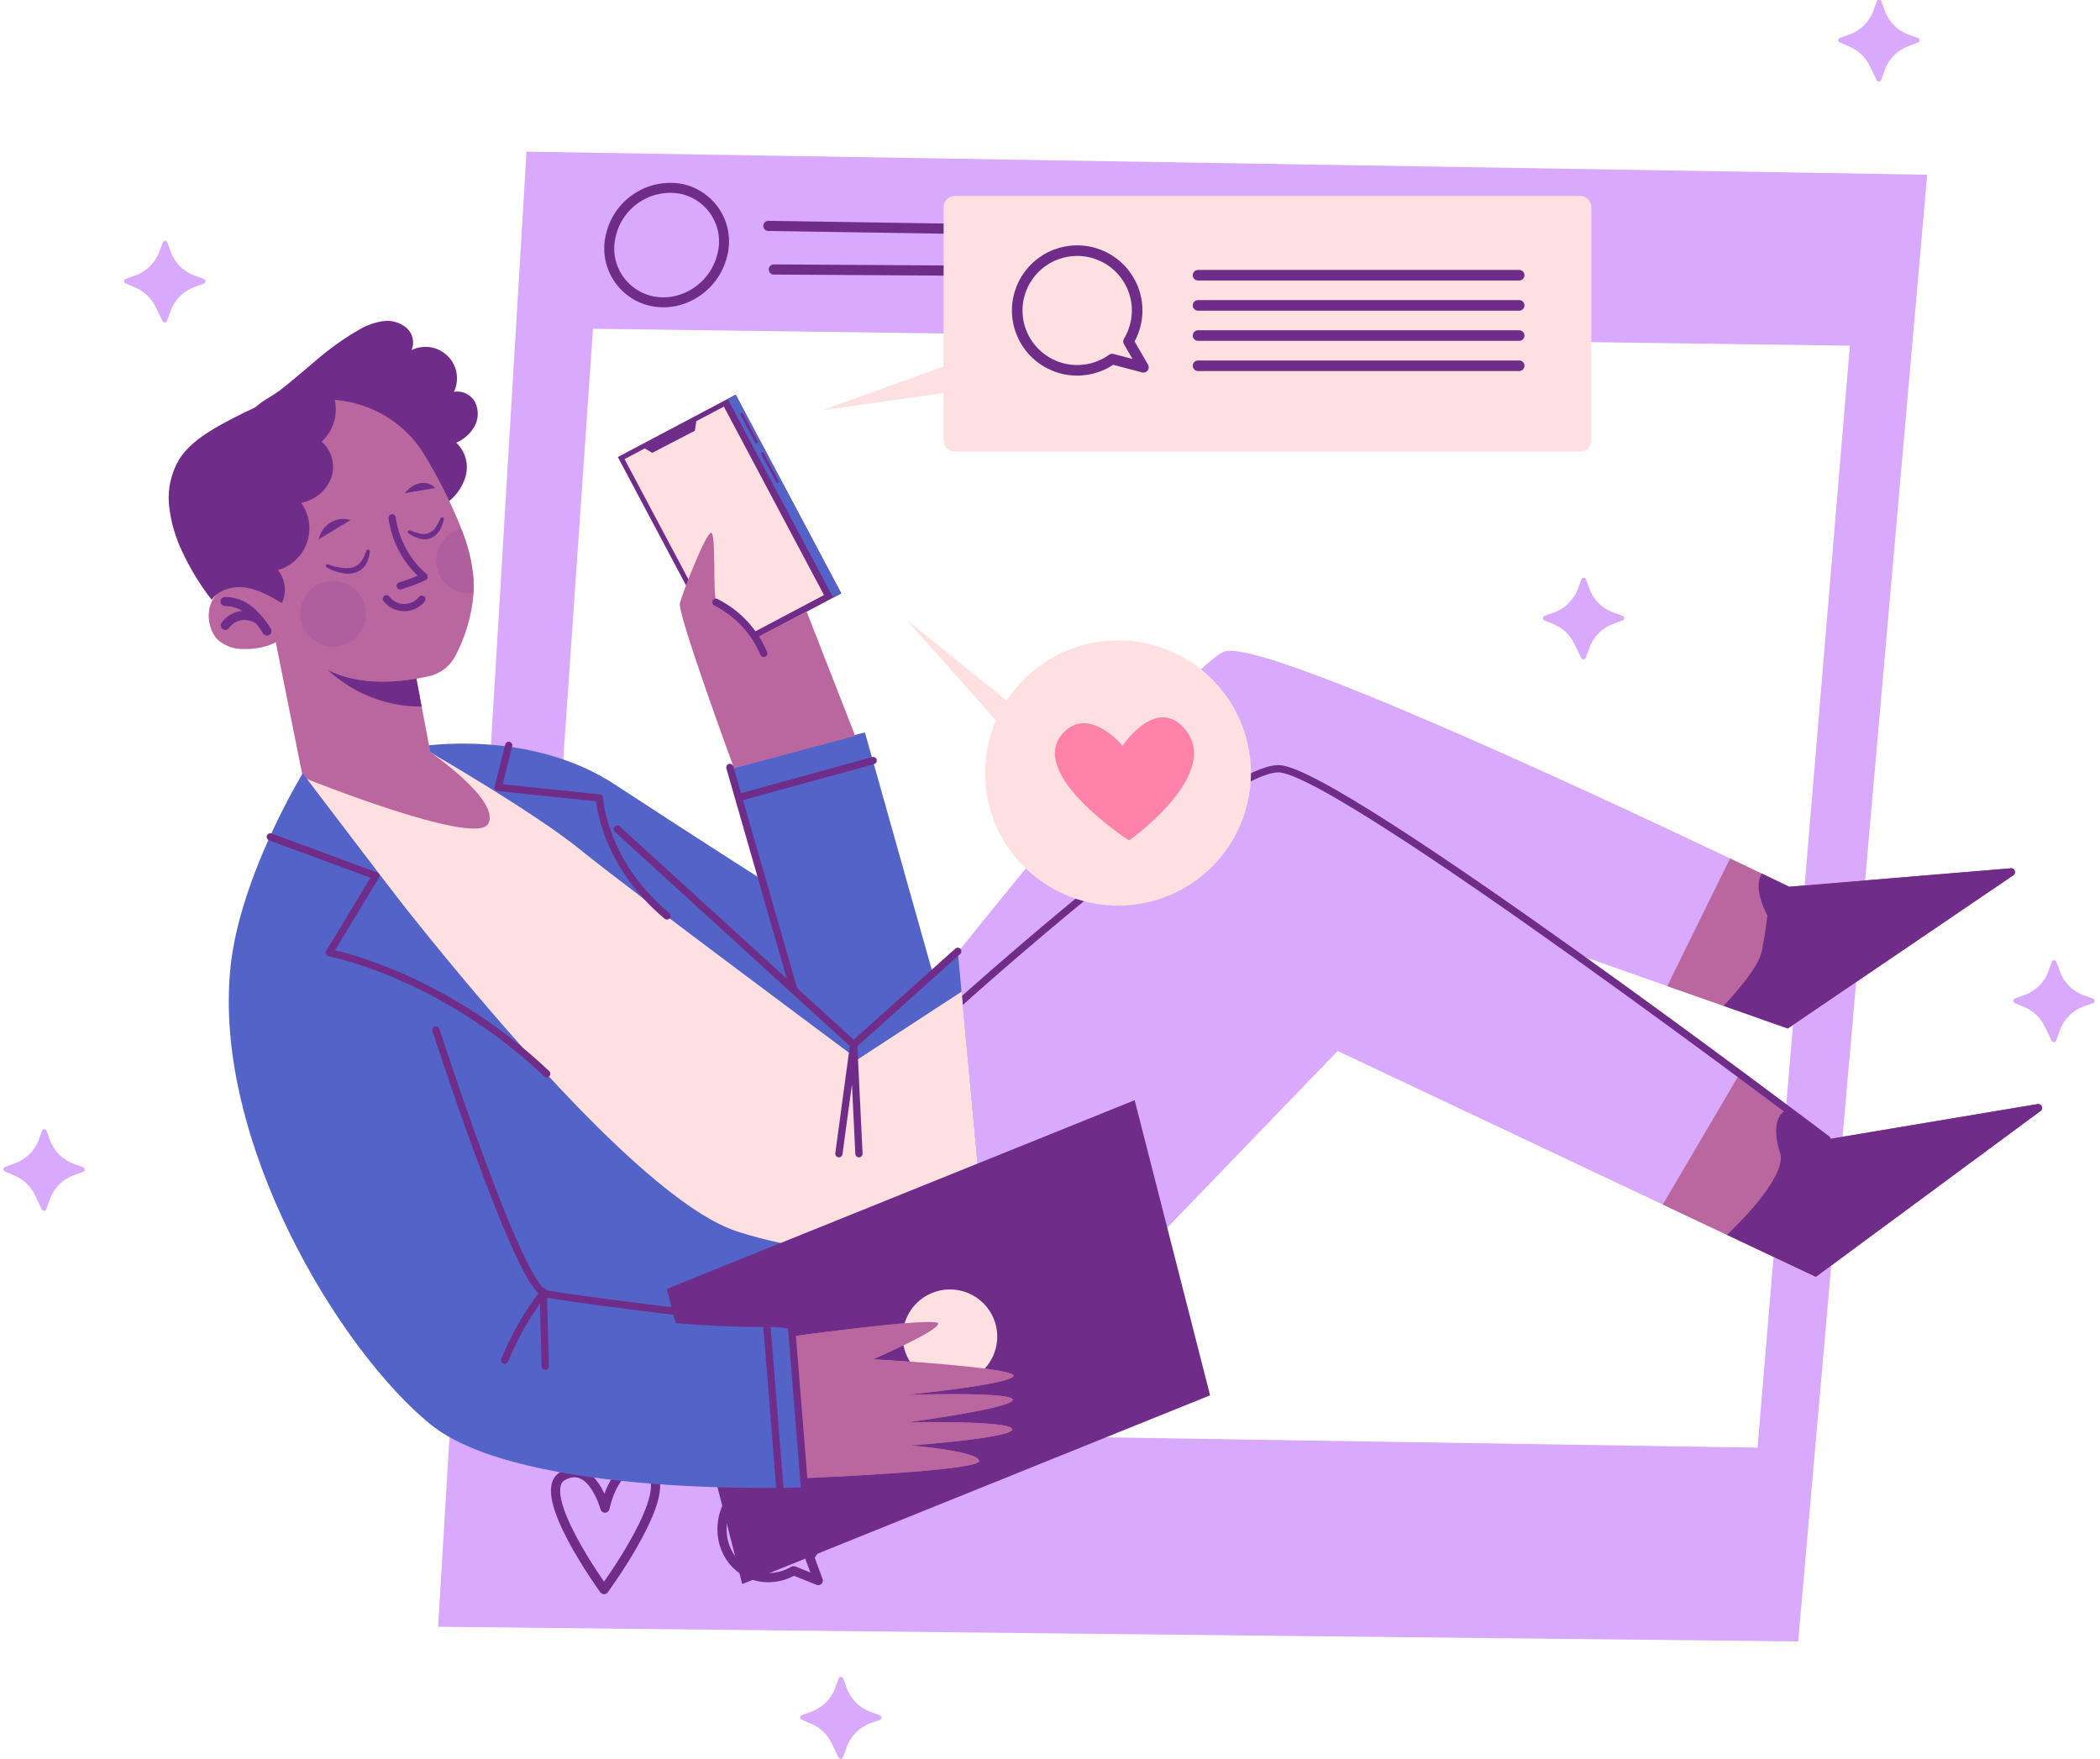<svg width="240" height="201" viewBox="0 0 240 201" fill="none" xmlns="http://www.w3.org/2000/svg">
<g clip-path="url(#clip0_5_2609)">
<path d="M60.175 17.332L50.07 185.909L205.506 187.589L220.248 19.969L60.175 17.332ZM200.863 165.445L59.099 163.199L67.771 37.571L211.414 39.503L200.863 165.445Z" fill="#D8A9FC"/>
<path d="M69.136 172.349C69.136 172.349 67.654 166.818 64.304 168.687C60.954 170.556 69.032 181.666 69.032 181.666C69.032 181.666 77.664 169.927 74.035 168.022C70.406 166.117 69.136 172.349 69.136 172.349Z" stroke="#6F2C88" stroke-width="1.05" stroke-linecap="round" stroke-linejoin="round"/>
<path d="M93.514 180.631L92.519 177.936C93.258 177.008 93.725 175.895 93.87 174.719C94.248 171.462 92.019 168.681 88.89 168.501C85.76 168.322 82.924 170.824 82.554 174.077C82.185 177.329 84.409 180.115 87.507 180.29C88.626 180.348 89.736 180.076 90.7 179.508L93.514 180.631Z" stroke="#6F2C88" stroke-width="1.05" stroke-linecap="round" stroke-linejoin="round"/>
<path d="M82.532 29.203C81.654 32.765 78.105 35.106 74.607 34.437C73.777 34.274 72.989 33.943 72.293 33.464C71.597 32.984 71.007 32.368 70.559 31.651C70.112 30.935 69.817 30.135 69.693 29.3C69.569 28.465 69.618 27.614 69.838 26.799C70.25 25.086 71.299 23.594 72.771 22.622C74.244 21.651 76.031 21.273 77.772 21.565C78.603 21.726 79.391 22.057 80.087 22.536C80.784 23.015 81.374 23.632 81.821 24.349C82.267 25.065 82.561 25.866 82.683 26.702C82.806 27.537 82.754 28.388 82.532 29.203Z" stroke="#6F2C88" stroke-width="1.14" stroke-linecap="round" stroke-linejoin="round"/>
<path d="M87.814 25.816L149.382 26.769" stroke="#6F2C88" stroke-width="1.16" stroke-linecap="round" stroke-linejoin="round"/>
<path d="M88.435 30.797L124.233 31.017" stroke="#6F2C88" stroke-width="1.16" stroke-linecap="round" stroke-linejoin="round"/>
<path d="M233.099 127.043L207.528 145.921L190.034 137.659L152.876 120.106L112.048 162.445L106.244 112.886C106.244 112.886 134.896 76.559 139.881 74.479C143.821 72.826 181.942 90.599 197.698 98.097C201.858 100.078 204.452 101.34 204.452 101.34L229.668 99.242C229.725 99.222 229.785 99.213 229.844 99.217C229.904 99.22 229.963 99.234 230.017 99.26C230.071 99.286 230.12 99.322 230.16 99.366C230.2 99.41 230.231 99.462 230.251 99.519C230.272 99.575 230.28 99.635 230.277 99.695C230.274 99.754 230.259 99.813 230.234 99.867C230.208 99.921 230.172 99.969 230.127 100.009C230.083 100.049 230.031 100.08 229.974 100.1L204.308 117.536L190.534 112.684L180.177 109.036L198.751 122.779L208.793 130.206L232.744 126.203C232.855 126.156 232.981 126.155 233.094 126.2C233.206 126.246 233.295 126.334 233.343 126.445C233.39 126.557 233.391 126.682 233.345 126.794C233.299 126.906 233.211 126.996 233.099 127.043Z" fill="#D8A9FC"/>
<path d="M233.099 127.041L207.528 145.919L197.378 141.125L190.034 137.657L198.778 122.777L204.218 126.821L208.82 130.222L232.744 126.201C232.855 126.154 232.981 126.153 233.094 126.198C233.206 126.244 233.295 126.332 233.343 126.443C233.39 126.555 233.391 126.68 233.345 126.792C233.299 126.904 233.211 126.994 233.099 127.041Z" fill="#FF9EB6"/>
<path opacity="0.48" d="M233.099 127.041L207.528 145.919L197.378 141.125L190.034 137.657L198.778 122.777L204.218 126.821L208.82 130.222L232.744 126.201C232.855 126.154 232.981 126.153 233.094 126.198C233.206 126.244 233.295 126.332 233.343 126.443C233.39 126.555 233.391 126.68 233.345 126.792C233.299 126.904 233.211 126.994 233.099 127.041Z" fill="#6F2C88"/>
<path d="M233.099 127.044L207.528 145.922L197.378 141.128C200.08 138.527 203.822 134.389 203.511 131.972C203.511 131.972 201.948 127.929 204.218 126.806L208.82 130.207L232.744 126.204C232.855 126.157 232.981 126.156 233.094 126.201C233.206 126.247 233.295 126.335 233.343 126.447C233.39 126.558 233.391 126.683 233.345 126.796C233.3 126.908 233.211 126.997 233.099 127.044Z" fill="#6F2C88"/>
<path d="M109.459 114.807C109.459 114.807 139.358 87.852 146.108 87.852C152.858 87.852 208.797 130.19 208.797 130.19" stroke="#6F2C88" stroke-width="0.83" stroke-linecap="round" stroke-linejoin="round"/>
<path d="M48.053 85.303C48.053 85.303 60.427 83.219 70.234 89.634C80.042 96.049 87.111 100.538 87.111 100.538L83.414 87.707L98.846 83.699L106.564 111.104L109.459 108.701L114.282 160.981C114.282 160.981 101.579 175.578 66.056 167.24C30.532 158.901 28.763 108.238 28.763 108.238L34.711 88.506L48.053 85.303Z" fill="#5463C7"/>
<path d="M34.59 88.389C34.59 88.389 68.892 135.818 84.301 140.755C97.441 144.965 112.67 143.28 112.67 143.28L109.896 113.328L98.04 121.064C98.04 121.064 71.756 101.539 66.452 97.208C61.148 92.877 49.17 85.977 49.17 85.977L34.59 88.389Z" fill="#FFE0E0"/>
<path d="M138.296 159.461L84.828 181.03L76.21 147.303L129.677 125.734L138.296 159.461Z" fill="#6F2C88"/>
<path d="M113.584 150.744C113.981 151.733 114.076 152.817 113.856 153.859C113.637 154.902 113.113 155.856 112.35 156.601C111.588 157.347 110.621 157.85 109.572 158.048C108.523 158.246 107.439 158.129 106.456 157.713C105.474 157.296 104.637 156.599 104.051 155.709C103.465 154.818 103.157 153.775 103.165 152.71C103.173 151.644 103.497 150.606 104.096 149.724C104.696 148.843 105.543 148.158 106.532 147.757C107.192 147.489 107.898 147.354 108.609 147.36C109.321 147.365 110.025 147.511 110.68 147.788C111.336 148.066 111.929 148.47 112.428 148.977C112.926 149.485 113.319 150.085 113.584 150.744Z" fill="#FFE0E0"/>
<path d="M55.78 94.157C54.245 96.772 34.617 88.843 34.617 88.843L31.32 72.391L37.688 73.545L47.144 75.261L48.188 80.756L49.174 85.972C49.174 85.972 57.293 91.543 55.78 94.157Z" fill="#FF9EB6"/>
<path opacity="0.48" d="M55.78 94.157C54.245 96.772 34.617 88.843 34.617 88.843L31.32 72.391L37.688 73.545L47.144 75.261L48.188 80.756L49.174 85.972C49.174 85.972 57.293 91.543 55.78 94.157Z" fill="#6F2C88"/>
<path d="M48.188 80.754C45.894 80.762 43.627 80.267 41.546 79.303C39.465 78.34 37.622 76.932 36.148 75.178C36.58 74.559 37.104 74.007 37.701 73.543L47.157 75.259L48.188 80.754Z" fill="#6F2C88"/>
<path d="M41.065 37.668C41.886 37.178 42.794 36.852 43.739 36.707C44.211 36.635 44.693 36.663 45.153 36.787C45.614 36.912 46.043 37.131 46.414 37.43C46.779 37.738 47.037 38.154 47.149 38.617C47.262 39.081 47.224 39.568 47.04 40.009C47.711 39.681 48.467 39.569 49.205 39.689C49.942 39.809 50.624 40.154 51.156 40.678C51.688 41.202 52.043 41.877 52.173 42.611C52.303 43.346 52.201 44.102 51.881 44.775C52.355 44.696 52.842 44.767 53.274 44.978C53.706 45.19 54.061 45.53 54.29 45.953C54.504 46.383 54.611 46.858 54.603 47.338C54.594 47.818 54.47 48.289 54.24 48.711C53.77 49.555 53.03 50.216 52.137 50.589C52.649 51.072 53.019 51.684 53.209 52.361C53.4 53.037 53.403 53.752 53.218 54.43C52.821 55.79 51.934 56.955 50.728 57.701C49.53 58.436 48.204 58.94 46.819 59.188C42.531 60.077 38.074 59.665 34.022 58.006C32.608 57.476 31.316 56.668 30.222 55.63C28.254 53.626 27.277 49.789 28.695 47.202C29.321 46.056 31.001 45.373 32.009 44.596C33.419 43.508 34.752 42.327 36.12 41.186C37.649 39.855 39.305 38.676 41.065 37.668Z" fill="#6F2C88"/>
<path opacity="0.24" d="M26.89 67.06L26.84 67.096C26.84 67.096 31.343 72.91 36.976 76.275C40.943 78.638 46.248 77.91 49.053 77.263C49.692 77.118 50.292 76.834 50.81 76.432C51.327 76.03 51.75 75.519 52.047 74.936C53.212 72.712 53.917 70.276 54.118 67.775C54.152 67.224 54.152 66.672 54.118 66.121C53.937 64.16 53.464 62.237 52.714 60.416C51.504 57.389 50.032 54.472 48.314 51.7L47.778 50.909C46.722 49.517 45.4 48.347 43.888 47.469C42.375 46.59 40.703 46.019 38.968 45.79C37.233 45.561 35.47 45.677 33.781 46.133C32.091 46.589 30.509 47.374 29.126 48.445C27.743 49.515 26.587 50.848 25.725 52.368C24.862 53.887 24.31 55.562 24.102 57.296C23.893 59.029 24.031 60.787 24.508 62.467C24.985 64.147 25.791 65.716 26.881 67.083L26.89 67.06Z" fill="#6F2C88"/>
<path d="M28.389 67.033C27.545 66.829 26.66 66.872 25.84 67.159C25.433 67.338 25.067 67.598 24.765 67.923C24.462 68.249 24.229 68.632 24.08 69.05C23.789 69.893 23.78 70.807 24.053 71.656C24.211 72.206 24.502 72.708 24.899 73.12C25.694 73.812 26.718 74.184 27.772 74.162C28.621 74.198 29.47 74.101 30.289 73.875C31.266 73.61 32.252 73.107 32.73 72.217C32.926 71.823 33.029 71.388 33.029 70.948C33.029 70.508 32.926 70.073 32.73 69.679C31.915 68.061 30.051 67.347 28.389 67.033Z" fill="#FF9EB6"/>
<path opacity="0.48" d="M28.389 67.033C27.545 66.829 26.66 66.872 25.84 67.159C25.433 67.338 25.067 67.598 24.765 67.923C24.462 68.249 24.229 68.632 24.08 69.05C23.789 69.893 23.78 70.807 24.053 71.656C24.211 72.206 24.502 72.708 24.899 73.12C25.694 73.812 26.718 74.184 27.772 74.162C28.621 74.198 29.47 74.101 30.289 73.875C31.266 73.61 32.252 73.107 32.73 72.217C32.926 71.823 33.029 71.388 33.029 70.948C33.029 70.508 32.926 70.073 32.73 69.679C31.915 68.061 30.051 67.347 28.389 67.033Z" fill="#6F2C88"/>
<path d="M26.89 67.06L26.84 67.096C26.84 67.096 31.343 72.91 36.976 76.275C40.943 78.638 46.248 77.91 49.053 77.263C49.692 77.118 50.292 76.834 50.81 76.432C51.327 76.03 51.75 75.519 52.047 74.936C53.212 72.712 53.917 70.276 54.118 67.775C54.152 67.224 54.152 66.672 54.118 66.121C53.937 64.16 53.464 62.237 52.714 60.416C51.504 57.389 50.032 54.472 48.314 51.7L47.778 50.909C46.722 49.517 45.4 48.347 43.888 47.469C42.375 46.59 40.703 46.019 38.968 45.79C37.233 45.561 35.47 45.677 33.781 46.133C32.091 46.589 30.509 47.374 29.126 48.445C27.743 49.515 26.587 50.848 25.725 52.368C24.862 53.887 24.31 55.562 24.102 57.296C23.893 59.029 24.031 60.787 24.508 62.467C24.985 64.147 25.791 65.716 26.881 67.083L26.89 67.06Z" fill="#FF9EB6"/>
<path opacity="0.48" d="M26.89 67.06L26.84 67.096C26.84 67.096 31.343 72.91 36.976 76.275C40.943 78.638 46.248 77.91 49.053 77.263C49.692 77.118 50.292 76.834 50.81 76.432C51.327 76.03 51.75 75.519 52.047 74.936C53.212 72.712 53.917 70.276 54.118 67.775C54.152 67.224 54.152 66.672 54.118 66.121C53.937 64.16 53.464 62.237 52.714 60.416C51.504 57.389 50.032 54.472 48.314 51.7L47.778 50.909C46.722 49.517 45.4 48.347 43.888 47.469C42.375 46.59 40.703 46.019 38.968 45.79C37.233 45.561 35.47 45.677 33.781 46.133C32.091 46.589 30.509 47.374 29.126 48.445C27.743 49.515 26.587 50.848 25.725 52.368C24.862 53.887 24.31 55.562 24.102 57.296C23.893 59.029 24.031 60.787 24.508 62.467C24.985 64.147 25.791 65.716 26.881 67.083L26.89 67.06Z" fill="#6F2C88"/>
<path d="M48.211 68.478C47.966 68.781 47.655 69.025 47.303 69.191C46.95 69.357 46.564 69.441 46.173 69.437C45.783 69.433 45.399 69.34 45.05 69.166C44.701 68.992 44.396 68.742 44.158 68.434" stroke="#6F2C88" stroke-width="0.83" stroke-linecap="round" stroke-linejoin="round"/>
<path d="M50.723 59.336C50.646 59.767 50.493 60.182 50.273 60.562C50.04 60.98 49.674 61.309 49.233 61.497C48.783 61.661 48.291 61.669 47.837 61.519C47.425 61.388 47.035 61.195 46.68 60.949C46.659 60.935 46.64 60.918 46.626 60.898C46.612 60.877 46.602 60.854 46.597 60.83C46.592 60.805 46.592 60.78 46.597 60.756C46.602 60.732 46.612 60.709 46.626 60.688C46.649 60.654 46.683 60.629 46.722 60.616C46.761 60.603 46.803 60.603 46.842 60.616C47.211 60.758 47.588 60.877 47.972 60.971C48.313 61.067 48.676 61.049 49.007 60.92C49.337 60.791 49.615 60.558 49.8 60.257C50.016 59.93 50.199 59.584 50.35 59.223C50.37 59.178 50.408 59.143 50.454 59.126C50.5 59.108 50.552 59.109 50.597 59.129C50.639 59.144 50.674 59.173 50.697 59.21C50.72 59.248 50.729 59.292 50.723 59.336Z" fill="#6F2C88"/>
<path d="M42.272 63.021C42.235 63.557 42.07 64.076 41.79 64.535C41.636 64.78 41.433 64.991 41.195 65.156C40.956 65.32 40.687 65.434 40.403 65.492C39.866 65.6 39.311 65.575 38.786 65.42C38.267 65.307 37.77 65.106 37.318 64.827C37.278 64.799 37.249 64.756 37.239 64.707C37.229 64.659 37.238 64.609 37.264 64.566C37.288 64.53 37.325 64.503 37.367 64.491C37.409 64.478 37.454 64.481 37.494 64.499C37.94 64.67 38.404 64.792 38.876 64.863C39.322 64.951 39.781 64.951 40.227 64.863C40.644 64.771 41.013 64.53 41.263 64.184C41.529 63.801 41.733 63.378 41.866 62.931C41.874 62.908 41.886 62.887 41.902 62.868C41.918 62.85 41.937 62.835 41.959 62.824C41.981 62.813 42.004 62.807 42.029 62.805C42.053 62.803 42.077 62.807 42.1 62.814C42.125 62.816 42.149 62.824 42.172 62.835C42.194 62.847 42.213 62.863 42.229 62.882C42.245 62.901 42.257 62.923 42.264 62.947C42.272 62.971 42.274 62.996 42.272 63.021Z" fill="#6F2C88"/>
<path d="M49.746 55.768C49.514 55.522 49.219 55.344 48.893 55.251C48.568 55.159 48.223 55.156 47.895 55.242C47.24 55.426 46.663 55.821 46.257 56.366L49.746 55.768Z" fill="#6F2C88"/>
<path d="M40.056 59.431C39.625 59.296 39.167 59.269 38.723 59.351C38.279 59.433 37.861 59.623 37.507 59.903C36.953 60.335 36.568 60.947 36.418 61.632L40.056 59.431Z" fill="#6F2C88"/>
<path opacity="0.14" d="M34.617 71.646C34.914 72.325 35.408 72.901 36.034 73.301C36.66 73.701 37.391 73.907 38.135 73.893C38.878 73.878 39.6 73.644 40.21 73.22C40.82 72.796 41.291 72.201 41.562 71.51C41.833 70.82 41.893 70.064 41.734 69.34C41.575 68.615 41.204 67.954 40.669 67.439C40.133 66.925 39.457 66.581 38.725 66.45C37.993 66.319 37.239 66.407 36.557 66.704C36.104 66.9 35.694 67.184 35.351 67.54C35.008 67.894 34.739 68.314 34.559 68.773C34.378 69.232 34.291 69.722 34.301 70.215C34.31 70.708 34.418 71.194 34.617 71.646Z" fill="#6F2C88"/>
<path opacity="0.14" d="M50.156 65.562C50.483 66.313 51.047 66.936 51.763 67.336C52.479 67.736 53.306 67.891 54.118 67.777C54.152 67.226 54.152 66.674 54.118 66.124C53.937 64.163 53.464 62.239 52.714 60.418C52.498 60.469 52.287 60.54 52.083 60.629C51.632 60.827 51.224 61.111 50.883 61.466C50.542 61.821 50.274 62.239 50.095 62.697C49.916 63.155 49.829 63.644 49.84 64.136C49.85 64.627 49.958 65.112 50.156 65.562Z" fill="#6F2C88"/>
<path d="M44.816 59.18C45.173 61.795 46.473 64.19 48.472 65.919C47.584 66.327 46.669 66.675 45.734 66.961" stroke="#6F2C88" stroke-width="0.83" stroke-linecap="round" stroke-linejoin="round"/>
<path d="M30.501 72.117C29.974 71.225 29.302 70.428 28.511 69.758C27.728 69.106 26.743 68.746 25.723 68.738" stroke="#6F2C88" stroke-width="1.04" stroke-linecap="round" stroke-linejoin="round"/>
<path d="M29.573 70.849C28.974 70.428 28.235 70.255 27.511 70.364C27.158 70.422 26.82 70.55 26.517 70.74C26.214 70.93 25.952 71.177 25.746 71.469" stroke="#6F2C88" stroke-width="1.04" stroke-linecap="round" stroke-linejoin="round"/>
<path d="M24.192 68.553C25.034 67.34 26.7 66.927 28.159 67.165C29.618 67.403 30.933 68.167 32.212 68.922C32.5 68.315 32.611 67.639 32.531 66.972C32.451 66.305 32.185 65.675 31.762 65.152C32.528 64.93 33.23 64.528 33.809 63.979C34.387 63.43 34.825 62.751 35.085 61.998C35.346 61.245 35.421 60.441 35.305 59.653C35.189 58.865 34.885 58.116 34.418 57.47C35.178 57.324 35.888 56.99 36.485 56.5C37.082 56.009 37.547 55.377 37.836 54.662C38.103 53.938 38.142 53.15 37.949 52.403C37.756 51.656 37.34 50.985 36.755 50.479C37.707 49.608 38.285 48.403 38.369 47.117C38.453 45.831 38.036 44.562 37.206 43.574C32.958 44.801 28.865 46.511 25.007 48.669C23.292 49.657 21.576 50.785 20.505 52.452C19.547 54.048 19.131 55.911 19.32 57.762C19.517 59.599 20.029 61.39 20.833 63.054C21.745 65.006 22.871 66.85 24.192 68.553Z" fill="#6F2C88"/>
<path d="M90.326 152.75C90.326 152.75 106.964 150.463 107.208 151.245C107.451 152.027 99.791 155.338 99.791 155.338C99.791 155.338 115.646 156.236 115.826 157.202C116.006 158.168 103.511 159.417 103.511 159.417C103.511 159.417 115.628 158.995 115.75 159.956C115.871 160.917 103.754 162.544 103.754 162.544C103.754 162.544 115.506 162.306 115.687 163.326C115.867 164.345 104.056 165.19 104.056 165.19C104.056 165.19 112.012 165.85 111.891 166.987C111.769 168.124 91.956 168.923 91.956 168.923L90.326 152.75Z" fill="#FF9EB6"/>
<path opacity="0.48" d="M90.326 152.75C90.326 152.75 106.964 150.463 107.208 151.245C107.451 152.027 99.791 155.338 99.791 155.338C99.791 155.338 115.646 156.236 115.826 157.202C116.006 158.168 103.511 159.417 103.511 159.417C103.511 159.417 115.628 158.995 115.75 159.956C115.871 160.917 103.754 162.544 103.754 162.544C103.754 162.544 115.506 162.306 115.687 163.326C115.867 164.345 104.056 165.19 104.056 165.19C104.056 165.19 112.012 165.85 111.891 166.987C111.769 168.124 91.956 168.923 91.956 168.923L90.326 152.75Z" fill="#6F2C88"/>
<path d="M34.59 88.387C34.59 88.387 27.448 100.068 26.349 110.477C24.26 130.285 38.728 154.262 49.179 162.762C59.63 171.262 91.934 169.982 91.934 169.982L90.583 151.616C90.583 151.616 65.263 152.514 61.566 145.776C57.869 139.037 48.058 106.056 48.058 106.056L34.59 88.387Z" fill="#5463C7"/>
<path d="M49.818 117.707C49.818 117.707 59.378 147.304 62.359 147.857C67.542 148.818 90.448 151.451 90.448 151.451L91.934 169.979" stroke="#6F2C88" stroke-width="0.83" stroke-linecap="round" stroke-linejoin="round"/>
<path d="M62.044 147.809C60.263 150.154 58.796 152.722 57.68 155.446" stroke="#6F2C88" stroke-width="0.83" stroke-linecap="round" stroke-linejoin="round"/>
<path d="M62.084 147.605C62.159 150.454 62.237 153.299 62.318 156.141" stroke="#6F2C88" stroke-width="0.83" stroke-linecap="round" stroke-linejoin="round"/>
<path d="M87.616 151.156L89.124 170.061" stroke="#6F2C88" stroke-width="0.83" stroke-linecap="round" stroke-linejoin="round"/>
<path d="M30.893 95.644L42.947 100.097L37.642 108.875C37.642 108.875 50.422 111.283 62.48 122.708" stroke="#6F2C88" stroke-width="0.83" stroke-linecap="round" stroke-linejoin="round"/>
<path d="M82.676 74.938L96.147 67.812L84.081 45.104L70.61 52.229L82.676 74.938Z" fill="#6F2C88"/>
<path d="M82.82 74.007L94.171 68.004L82.727 46.466L71.376 52.47L82.82 74.007Z" fill="#FFE0E0"/>
<path d="M95.225 68.302L96.144 67.816L84.078 45.108L83.159 45.594L95.225 68.302Z" fill="#5463C7"/>
<path d="M79.632 47.828L79.411 49.23L74.535 51.755L73.355 51.045L79.632 47.828Z" fill="#6F2C88"/>
<path d="M86.381 50.707L86.647 50.566L84.83 47.145L84.563 47.285L86.381 50.707Z" fill="#6F2C88"/>
<path d="M88.774 55.223L89.04 55.082L87.222 51.661L86.955 51.802L88.774 55.223Z" fill="#6F2C88"/>
<path d="M83.896 87.785C83.896 87.785 77.389 70.143 77.709 68.916C78.029 67.69 80.605 61.059 81.244 60.897C81.883 60.735 81.406 68.117 81.888 68.759C82.37 69.402 85.346 70.925 86.391 72.928L92.177 69.882L97.725 84.075L83.896 87.785Z" fill="#FF9EB6"/>
<path opacity="0.48" d="M83.896 87.785C83.896 87.785 77.389 70.143 77.709 68.916C78.029 67.69 80.605 61.059 81.244 60.897C81.883 60.735 81.406 68.117 81.888 68.759C82.37 69.402 85.346 70.925 86.391 72.928L92.177 69.882L97.725 84.075L83.896 87.785Z" fill="#6F2C88"/>
<path d="M81.82 68.828C84.282 70.063 86.22 72.134 87.287 74.668" stroke="#6F2C88" stroke-width="0.83" stroke-linecap="round" stroke-linejoin="round"/>
<path d="M70.554 94.762L97.562 119.381L109.459 108.716" stroke="#6F2C88" stroke-width="0.83" stroke-linecap="round" stroke-linejoin="round"/>
<path d="M83.414 87.703L90.65 112.884" stroke="#6F2C88" stroke-width="0.83" stroke-linecap="round" stroke-linejoin="round"/>
<path d="M84.482 91.132L99.791 86.922" stroke="#6F2C88" stroke-width="0.83" stroke-linecap="round" stroke-linejoin="round"/>
<path d="M58.14 85.18L56.933 89.991L68.505 91.195C68.505 91.195 68.87 98.532 76.223 104.673" stroke="#6F2C88" stroke-width="0.83" stroke-linecap="round" stroke-linejoin="round"/>
<path d="M95.874 131.85L97.562 119.383L98.166 131.85" stroke="#6F2C88" stroke-width="0.83" stroke-linecap="round" stroke-linejoin="round"/>
<path d="M229.983 100.101L204.317 117.537L190.543 112.685L197.716 98.098C201.876 100.079 204.47 101.341 204.47 101.341L229.686 99.243C229.8 99.204 229.925 99.211 230.034 99.264C230.142 99.317 230.225 99.41 230.265 99.524C230.304 99.638 230.297 99.763 230.244 99.871C230.191 99.979 230.097 100.062 229.983 100.101Z" fill="#FF9EB6"/>
<path opacity="0.48" d="M229.983 100.099L204.317 117.535L196.986 114.947L190.543 112.701L197.716 98.113L201.363 99.856L204.479 101.357L229.695 99.259C229.801 99.24 229.91 99.26 230.003 99.314C230.095 99.369 230.165 99.454 230.2 99.556C230.235 99.657 230.232 99.768 230.193 99.867C230.153 99.967 230.079 100.049 229.983 100.099Z" fill="#6F2C88"/>
<path d="M229.984 100.1L204.317 117.536L196.986 114.948C198.481 113.354 201.007 110.456 201.345 108.717C201.827 106.228 201.985 104.629 201.985 104.629C201.985 104.629 200.242 101.506 201.363 99.84L204.479 101.34L229.695 99.242C229.809 99.204 229.934 99.213 230.042 99.266C230.149 99.32 230.231 99.414 230.269 99.528C230.308 99.641 230.299 99.766 230.245 99.873C230.192 99.98 230.098 100.062 229.984 100.1Z" fill="#6F2C88"/>
<path d="M107.843 23.684V41.884L94.014 46.871L107.843 44.926V50.317C107.843 50.486 107.876 50.654 107.941 50.811C108.007 50.968 108.102 51.11 108.223 51.23C108.343 51.35 108.486 51.445 108.643 51.509C108.801 51.574 108.969 51.607 109.139 51.606H180.56C180.73 51.607 180.899 51.575 181.057 51.511C181.215 51.446 181.358 51.352 181.479 51.232C181.6 51.112 181.696 50.969 181.762 50.812C181.827 50.655 181.861 50.487 181.861 50.317V23.684C181.861 23.341 181.724 23.012 181.481 22.77C181.238 22.527 180.908 22.391 180.564 22.391H109.139C108.795 22.391 108.466 22.527 108.222 22.77C107.979 23.012 107.843 23.341 107.843 23.684Z" fill="#FFE0E0"/>
<path d="M136.918 31.453H173.621" stroke="#6F2C88" stroke-width="1.21" stroke-linecap="round" stroke-linejoin="round"/>
<path d="M136.918 34.902H173.621" stroke="#6F2C88" stroke-width="1.21" stroke-linecap="round" stroke-linejoin="round"/>
<path d="M136.918 38.348H173.621" stroke="#6F2C88" stroke-width="1.21" stroke-linecap="round" stroke-linejoin="round"/>
<path d="M136.918 41.801H173.621" stroke="#6F2C88" stroke-width="1.21" stroke-linecap="round" stroke-linejoin="round"/>
<path d="M130.677 41.974L128.97 39.023C129.849 37.573 130.158 35.849 129.836 34.186C129.514 32.522 128.584 31.037 127.228 30.019C125.871 29 124.183 28.52 122.492 28.672C120.8 28.824 119.226 29.597 118.074 30.842C116.921 32.086 116.273 33.713 116.254 35.407C116.235 37.101 116.848 38.742 117.972 40.011C119.097 41.281 120.654 42.088 122.342 42.277C124.029 42.467 125.727 42.024 127.106 41.035L130.677 41.974Z" stroke="#6F2C88" stroke-width="1.21" stroke-linecap="round" stroke-linejoin="round"/>
<path d="M142.97 88.379C142.978 85.108 141.927 81.923 139.972 79.298C138.017 76.674 135.263 74.75 132.122 73.816C128.981 72.881 125.621 72.986 122.545 74.113C119.468 75.24 116.84 77.331 115.052 80.072L103.632 70.844L113.827 82.336C112.934 84.401 112.513 86.638 112.594 88.886C112.675 91.134 113.257 93.335 114.296 95.331C115.336 97.326 116.807 99.066 118.604 100.424C120.401 101.782 122.479 102.724 124.686 103.181C126.893 103.639 129.174 103.601 131.365 103.07C133.555 102.539 135.599 101.528 137.35 100.111C139.1 98.694 140.513 96.906 141.485 94.876C142.457 92.847 142.964 90.627 142.97 88.379Z" fill="#FFE0E0"/>
<path d="M128.299 85.224C128.299 85.224 124.535 80.695 121.608 83.66C117.019 88.301 129.033 96.051 129.033 96.051C129.033 96.051 140.331 88.094 135.049 82.928C131.879 79.85 128.299 85.224 128.299 85.224Z" fill="#FF82AA"/>
<path d="M184.387 70.001L185.445 70.383C185.498 70.404 185.543 70.441 185.575 70.487C185.607 70.534 185.624 70.59 185.624 70.646C185.624 70.703 185.607 70.758 185.575 70.805C185.543 70.852 185.498 70.888 185.445 70.909L184.387 71.291C183.757 71.517 183.185 71.879 182.712 72.351C182.238 72.823 181.876 73.394 181.649 74.022L181.231 75.177C181.212 75.228 181.179 75.273 181.134 75.306C181.09 75.338 181.038 75.357 180.983 75.36C180.928 75.363 180.874 75.35 180.827 75.322C180.779 75.294 180.741 75.253 180.717 75.204L179.934 73.587C179.45 72.57 178.604 71.769 177.561 71.34L176.507 70.913C176.454 70.894 176.408 70.858 176.376 70.811C176.344 70.765 176.327 70.71 176.327 70.653C176.327 70.596 176.344 70.541 176.376 70.495C176.408 70.448 176.454 70.412 176.507 70.392L177.61 69.993C178.24 69.766 178.812 69.404 179.285 68.932C179.758 68.46 180.121 67.889 180.348 67.261L180.726 66.21C180.746 66.155 180.781 66.108 180.828 66.075C180.876 66.041 180.932 66.023 180.99 66.023C181.048 66.023 181.104 66.041 181.151 66.075C181.198 66.108 181.234 66.155 181.253 66.21L181.636 67.261C181.863 67.892 182.228 68.465 182.704 68.939C183.179 69.413 183.754 69.776 184.387 70.001Z" fill="#D8A9FC"/>
<path d="M218.145 3.97L219.204 4.352C219.259 4.37 219.307 4.404 219.341 4.451C219.375 4.498 219.393 4.554 219.393 4.612C219.393 4.67 219.375 4.726 219.341 4.773C219.307 4.82 219.259 4.855 219.204 4.873L218.145 5.255C217.516 5.481 216.944 5.844 216.471 6.316C215.998 6.788 215.635 7.358 215.408 7.986L214.993 9.141C214.975 9.194 214.942 9.24 214.898 9.273C214.853 9.307 214.799 9.326 214.744 9.329C214.688 9.332 214.633 9.318 214.585 9.29C214.537 9.261 214.499 9.218 214.476 9.168L213.697 7.55C213.211 6.533 212.364 5.732 211.319 5.304L210.27 4.855C210.217 4.835 210.171 4.799 210.139 4.753C210.107 4.706 210.089 4.651 210.089 4.594C210.089 4.538 210.107 4.482 210.139 4.436C210.171 4.389 210.217 4.354 210.27 4.334L211.373 3.938C212.003 3.712 212.574 3.35 213.048 2.878C213.521 2.405 213.884 1.835 214.111 1.207L214.494 0.151C214.513 0.097 214.548 0.05 214.596 0.016C214.643 -0.017 214.699 -0.035 214.757 -0.035C214.815 -0.035 214.871 -0.017 214.918 0.016C214.966 0.05 215.001 0.097 215.02 0.151L215.399 1.207C215.623 1.842 215.985 2.419 216.46 2.897C216.935 3.375 217.511 3.741 218.145 3.97Z" fill="#D8A9FC"/>
<path d="M238.147 113.746L239.205 114.128C239.258 114.148 239.304 114.184 239.336 114.23C239.369 114.277 239.386 114.332 239.386 114.389C239.386 114.445 239.369 114.5 239.336 114.547C239.304 114.594 239.258 114.629 239.205 114.649L238.147 115.013C237.518 115.24 236.946 115.602 236.473 116.074C236 116.546 235.636 117.117 235.409 117.745L234.995 118.922C234.976 118.973 234.942 119.017 234.898 119.049C234.853 119.081 234.801 119.1 234.746 119.102C234.691 119.105 234.637 119.091 234.59 119.063C234.543 119.035 234.505 118.993 234.482 118.944L233.698 117.327C233.214 116.311 232.368 115.51 231.325 115.08L230.272 114.631C230.219 114.611 230.173 114.576 230.141 114.529C230.108 114.482 230.091 114.427 230.091 114.371C230.091 114.314 230.108 114.259 230.141 114.212C230.173 114.166 230.219 114.13 230.272 114.11L231.375 113.715C232.004 113.488 232.576 113.126 233.049 112.654C233.522 112.182 233.885 111.611 234.113 110.983L234.495 109.927C234.513 109.872 234.548 109.825 234.595 109.791C234.642 109.757 234.698 109.738 234.756 109.738C234.814 109.738 234.871 109.757 234.918 109.791C234.965 109.825 235 109.872 235.018 109.927L235.4 110.983C235.624 111.618 235.987 112.195 236.462 112.673C236.937 113.151 237.513 113.517 238.147 113.746Z" fill="#D8A9FC"/>
<path d="M22.243 31.497L23.301 31.879C23.355 31.898 23.403 31.934 23.436 31.981C23.47 32.028 23.488 32.084 23.488 32.142C23.488 32.2 23.47 32.256 23.436 32.303C23.403 32.35 23.355 32.386 23.301 32.405L22.243 32.795C21.613 33.022 21.041 33.384 20.568 33.856C20.095 34.328 19.732 34.899 19.505 35.527L19.086 36.682C19.067 36.733 19.034 36.778 18.99 36.81C18.946 36.843 18.893 36.862 18.838 36.865C18.784 36.867 18.729 36.854 18.682 36.827C18.635 36.799 18.597 36.758 18.573 36.709L17.794 35.091C17.306 34.075 16.46 33.275 15.416 32.845L14.363 32.396C14.309 32.376 14.264 32.34 14.232 32.294C14.199 32.247 14.182 32.192 14.182 32.135C14.182 32.078 14.199 32.023 14.232 31.977C14.264 31.93 14.309 31.895 14.363 31.875L15.466 31.475C16.097 31.252 16.672 30.892 17.147 30.421C17.623 29.95 17.988 29.38 18.217 28.752L18.6 27.701C18.618 27.646 18.653 27.598 18.7 27.564C18.747 27.53 18.803 27.512 18.861 27.512C18.919 27.512 18.975 27.53 19.022 27.564C19.069 27.598 19.104 27.646 19.122 27.701L19.505 28.752C19.729 29.383 20.091 29.957 20.565 30.431C21.038 30.906 21.611 31.27 22.243 31.497Z" fill="#D8A9FC"/>
<path d="M8.446 133.014L9.504 133.396C9.558 133.415 9.606 133.45 9.639 133.497C9.673 133.544 9.691 133.601 9.691 133.658C9.691 133.716 9.673 133.772 9.639 133.819C9.606 133.867 9.558 133.902 9.504 133.921L8.446 134.299C7.817 134.525 7.245 134.886 6.772 135.358C6.299 135.829 5.936 136.398 5.708 137.026L5.289 138.185C5.27 138.236 5.237 138.281 5.193 138.313C5.149 138.346 5.096 138.365 5.041 138.368C4.987 138.371 4.932 138.357 4.885 138.33C4.838 138.302 4.8 138.261 4.776 138.212L3.997 136.576C3.509 135.561 2.662 134.761 1.619 134.33L0.566 133.881C0.514 133.86 0.47 133.824 0.439 133.778C0.408 133.732 0.391 133.678 0.391 133.622C0.391 133.567 0.408 133.513 0.439 133.467C0.47 133.421 0.514 133.385 0.566 133.364L1.669 132.964C2.295 132.745 2.866 132.392 3.342 131.929C3.817 131.467 4.185 130.906 4.42 130.287L4.803 129.231C4.823 129.178 4.859 129.132 4.905 129.1C4.952 129.068 5.007 129.051 5.064 129.051C5.121 129.051 5.176 129.068 5.223 129.1C5.269 129.132 5.305 129.178 5.325 129.231L5.708 130.287C5.936 130.914 6.299 131.483 6.772 131.955C7.245 132.426 7.817 132.788 8.446 133.014Z" fill="#D8A9FC"/>
<path d="M99.503 195.646L100.557 196.023C100.611 196.042 100.659 196.078 100.692 196.125C100.726 196.172 100.744 196.228 100.744 196.286C100.744 196.344 100.726 196.4 100.692 196.447C100.659 196.494 100.611 196.53 100.557 196.549L99.503 196.931C98.873 197.157 98.301 197.519 97.827 197.991C97.353 198.463 96.989 199.034 96.761 199.662L96.347 200.817C96.329 200.869 96.295 200.916 96.251 200.949C96.206 200.983 96.153 201.002 96.097 201.005C96.041 201.008 95.986 200.994 95.938 200.965C95.89 200.937 95.852 200.894 95.829 200.844L95.05 199.226C94.566 198.208 93.718 197.406 92.672 196.98L91.623 196.531C91.57 196.511 91.524 196.475 91.492 196.428C91.46 196.382 91.443 196.327 91.443 196.27C91.443 196.214 91.46 196.158 91.492 196.112C91.524 196.065 91.57 196.03 91.623 196.01L92.726 195.614C93.356 195.388 93.928 195.025 94.401 194.553C94.874 194.081 95.237 193.511 95.464 192.883L95.847 191.827C95.866 191.772 95.902 191.725 95.949 191.692C95.996 191.659 96.052 191.641 96.11 191.641C96.168 191.641 96.225 191.659 96.272 191.692C96.319 191.725 96.355 191.772 96.374 191.827L96.752 192.883C96.977 193.518 97.34 194.095 97.816 194.573C98.292 195.051 98.868 195.417 99.503 195.646Z" fill="#D8A9FC"/>
</g>
<defs>
<clipPath id="clip0_5_2609">
<rect width="239" height="201" fill="white" transform="translate(0.395)"/>
</clipPath>
</defs>
</svg>
